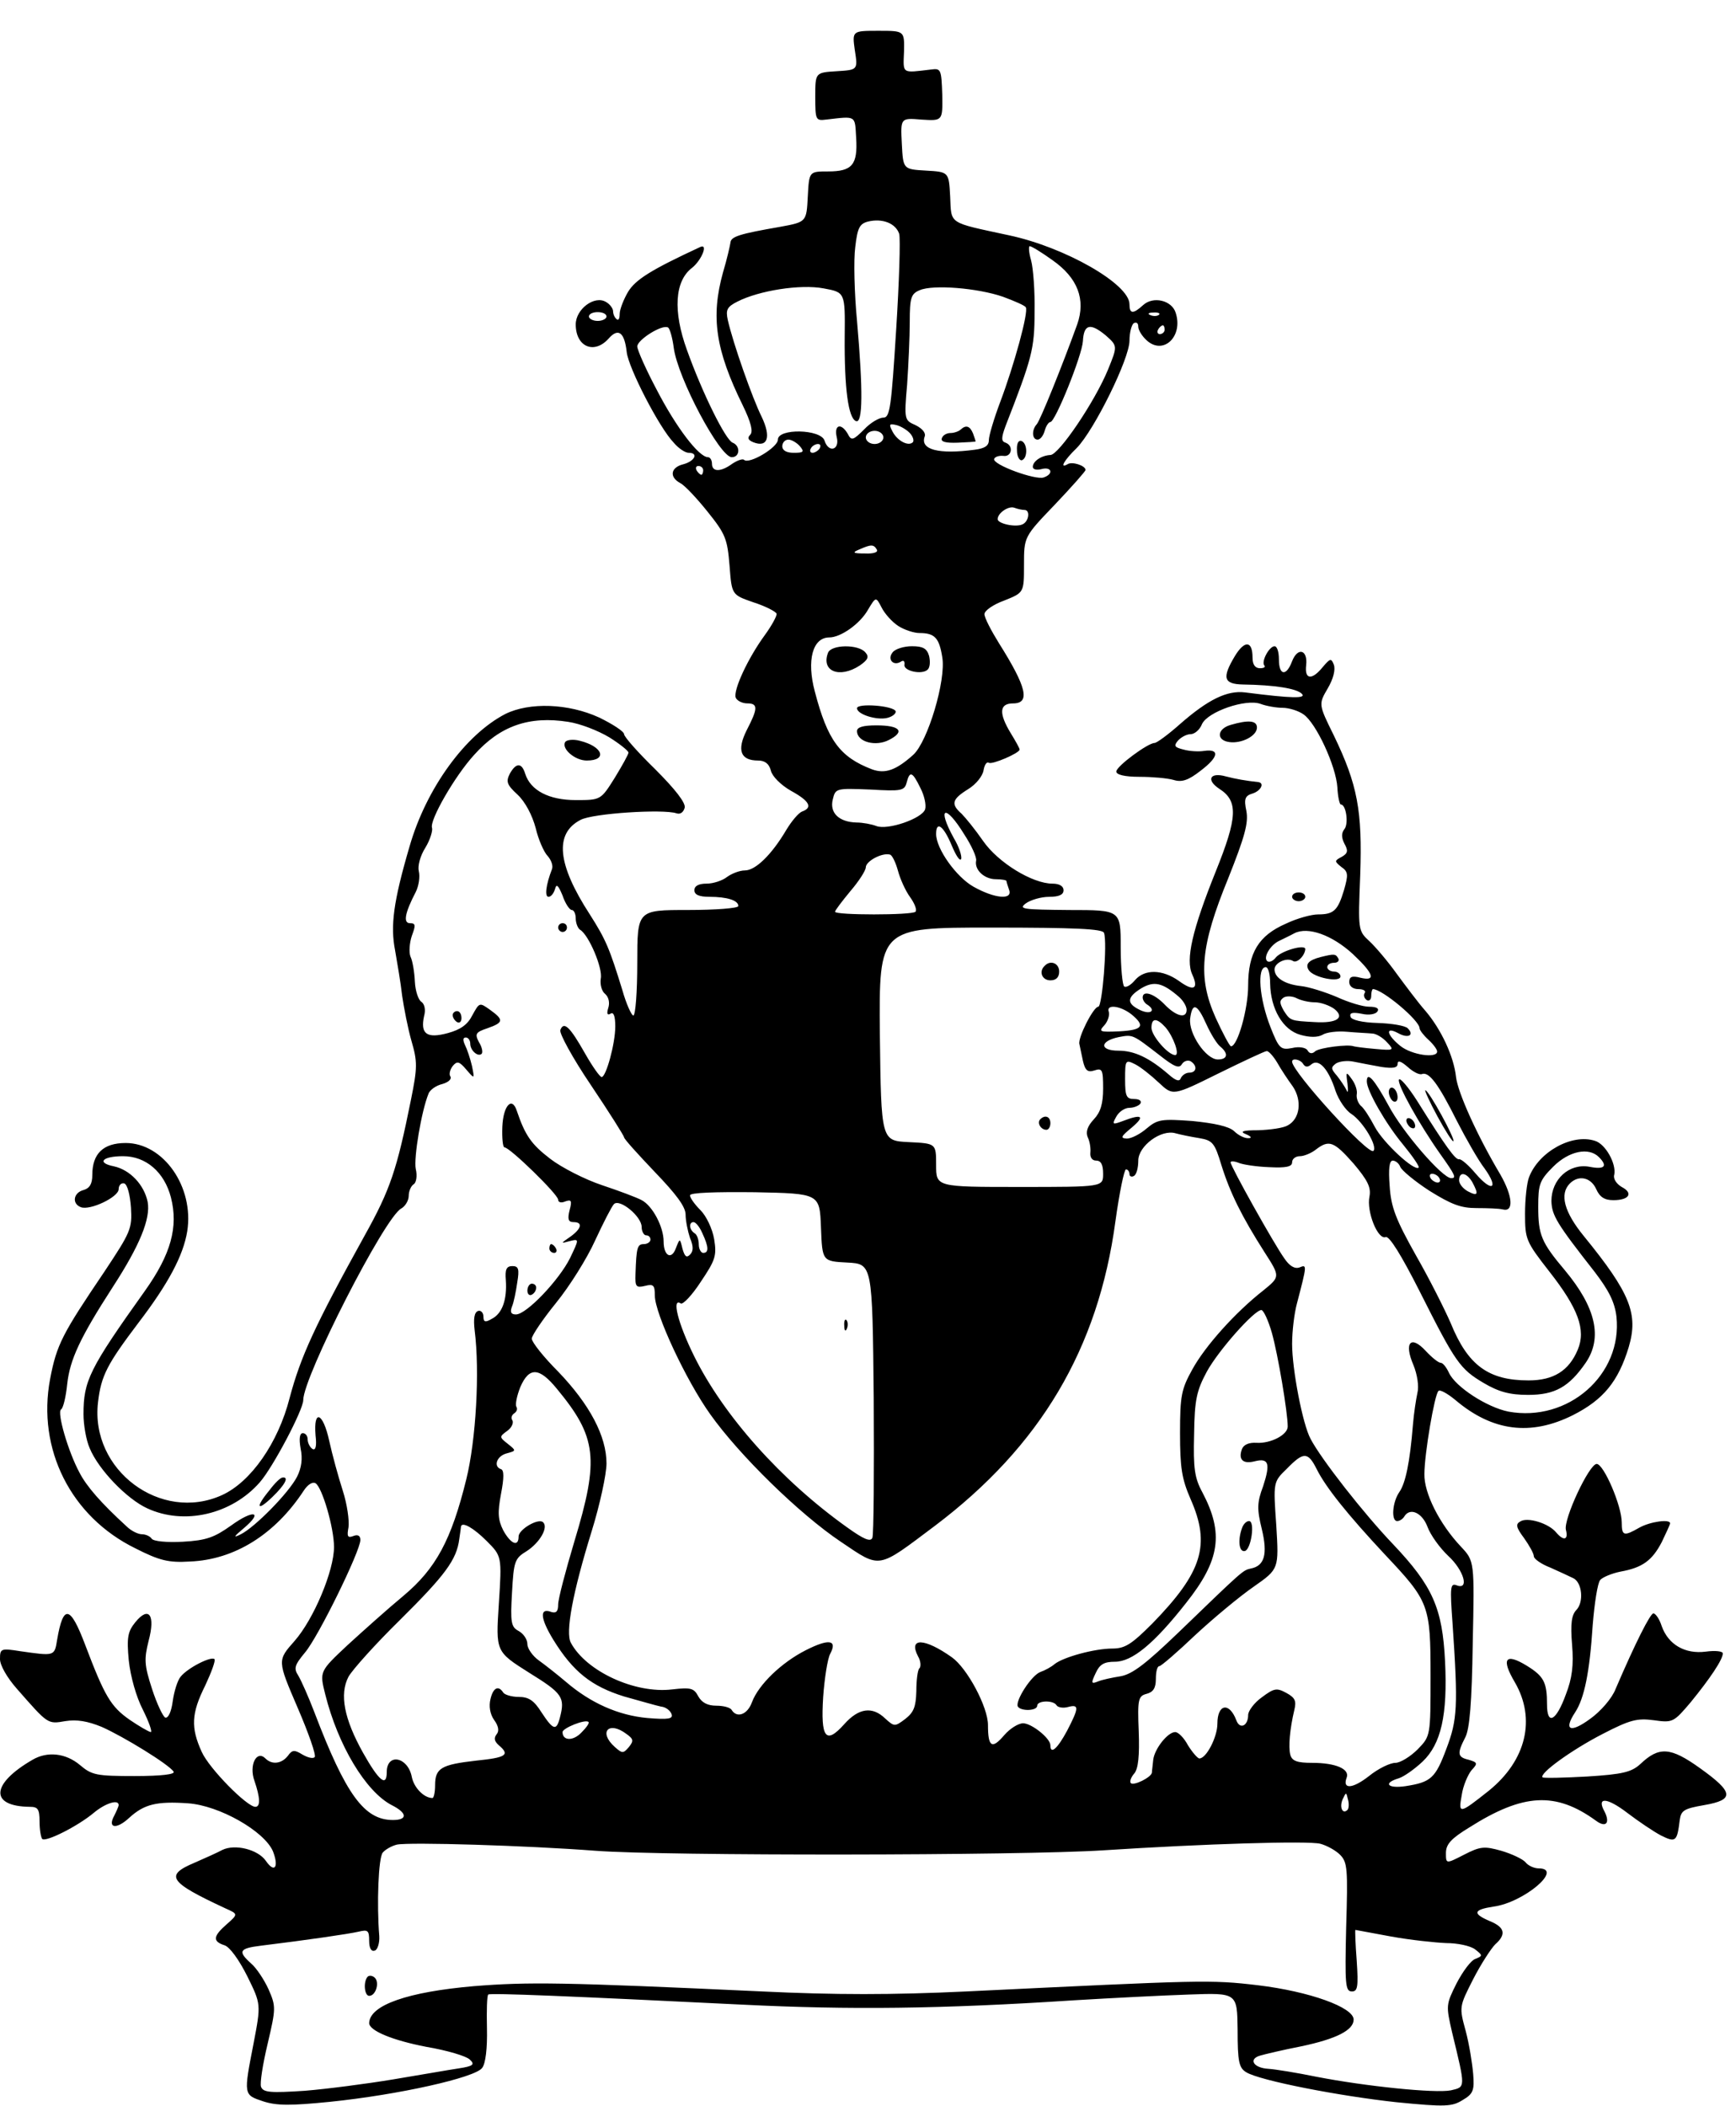 <?xml version="1.0" standalone="no"?>
<!DOCTYPE svg PUBLIC "-//W3C//DTD SVG 20010904//EN"
 "http://www.w3.org/TR/2001/REC-SVG-20010904/DTD/svg10.dtd">
<svg version="1.0" xmlns="http://www.w3.org/2000/svg"
 width="395pt" height="479pt" viewBox="0 0 395 479"
 preserveAspectRatio="xMidYMid meet">
<g transform="translate(0,479) scale(0.1,-0.1)"
fill="#000000" stroke="none">
<path d="M1945 4676 c7 -45 7 -45 -41 -48 -49 -3 -49 -3 -49 -58 0 -53 1 -55
25 -52 69 8 65 10 68 -41 4 -62 -9 -77 -64 -77 -43 0 -43 0 -46 -57 -3 -58 -3
-58 -63 -69 -92 -16 -112 -22 -113 -36 -1 -7 -8 -38 -17 -68 -28 -101 -17
-176 45 -302 19 -39 24 -60 17 -67 -7 -7 -5 -12 7 -17 33 -13 41 12 19 58 -21
42 -65 167 -77 220 -5 23 -2 30 22 42 49 25 143 40 196 30 49 -9 49 -9 48
-109 -1 -117 8 -187 26 -193 15 -5 16 68 2 228 -6 63 -8 139 -4 168 5 44 10
53 29 58 33 8 63 -4 71 -28 3 -11 0 -110 -7 -219 -11 -175 -14 -199 -29 -199
-10 0 -30 -12 -44 -27 -25 -25 -29 -26 -37 -10 -15 26 -32 21 -25 -8 7 -29
-19 -36 -28 -7 -9 26 -106 28 -106 2 0 -18 -66 -57 -77 -46 -3 3 -15 -1 -27
-9 -26 -19 -46 -19 -46 0 0 8 -4 15 -9 15 -21 0 -73 69 -116 152 -25 47 -45
92 -45 100 0 15 57 51 70 43 4 -2 10 -23 13 -46 9 -69 105 -249 132 -249 19 0
20 26 2 33 -16 6 -69 113 -104 211 -32 88 -28 157 12 187 22 18 37 56 18 47
-112 -52 -147 -74 -164 -102 -10 -17 -19 -40 -19 -50 0 -11 -3 -16 -7 -12 -5
4 -8 12 -8 18 0 6 -7 16 -16 21 -26 16 -69 -16 -69 -51 0 -51 42 -69 75 -32
22 25 36 14 41 -31 4 -36 74 -172 107 -206 11 -13 26 -23 34 -23 23 0 14 -19
-12 -26 -29 -7 -33 -29 -7 -43 10 -5 38 -35 62 -65 41 -51 45 -62 50 -123 5
-66 5 -66 54 -83 28 -9 51 -21 53 -26 1 -5 -11 -27 -27 -49 -38 -52 -72 -125
-66 -142 3 -7 15 -13 26 -13 25 0 25 -11 -1 -61 -23 -46 -14 -69 26 -69 15 0
25 -7 29 -23 3 -13 23 -33 46 -46 42 -23 50 -38 25 -47 -8 -3 -24 -22 -36 -42
-33 -56 -70 -92 -94 -92 -12 0 -30 -7 -41 -15 -10 -8 -31 -15 -46 -15 -18 0
-28 -5 -28 -15 0 -10 10 -15 34 -15 40 0 66 -8 66 -21 0 -5 -52 -9 -115 -9
-115 0 -115 0 -115 -120 0 -66 -4 -120 -9 -120 -4 0 -16 26 -25 58 -29 94 -37
114 -74 172 -74 114 -81 184 -21 215 28 15 188 25 218 15 9 -3 16 2 19 13 2
11 -21 41 -67 87 -39 38 -71 74 -71 80 0 6 -26 23 -57 38 -70 32 -158 35 -213
8 -91 -47 -180 -169 -218 -301 -37 -126 -44 -181 -33 -237 5 -29 13 -75 16
-103 4 -27 13 -74 21 -102 14 -48 14 -61 -1 -135 -32 -159 -47 -204 -105 -308
-114 -206 -146 -276 -171 -370 -26 -102 -88 -191 -154 -221 -139 -63 -300 57
-282 211 7 61 21 87 92 181 68 89 102 153 111 208 16 101 -54 201 -140 201
-51 0 -76 -24 -76 -73 0 -20 -6 -30 -20 -34 -23 -6 -27 -31 -6 -39 21 -8 86
23 86 41 0 9 6 15 13 13 7 -3 13 -26 15 -55 3 -48 -1 -56 -60 -145 -96 -142
-109 -166 -124 -245 -30 -159 47 -313 194 -385 55 -28 76 -33 124 -30 102 4
194 62 259 161 9 14 20 21 27 17 15 -9 42 -101 42 -145 0 -54 -46 -164 -90
-214 -39 -44 -39 -44 7 -151 25 -58 43 -109 39 -113 -4 -4 -16 -1 -28 6 -18
11 -23 11 -33 -3 -14 -18 -36 -21 -51 -6 -20 20 -38 -15 -25 -51 13 -38 14
-59 2 -59 -19 0 -105 87 -122 125 -25 55 -24 87 8 151 14 30 24 57 21 60 -8 7
-61 -20 -77 -40 -7 -8 -15 -34 -18 -56 -3 -23 -10 -39 -17 -37 -5 2 -19 31
-30 65 -18 55 -18 68 -8 109 16 59 1 81 -30 43 -17 -21 -20 -34 -15 -87 4 -37
17 -83 32 -112 14 -28 22 -51 18 -51 -5 1 -26 13 -48 28 -43 30 -57 54 -101
170 -34 90 -50 94 -64 12 -6 -38 -6 -37 -84 -26 -44 7 -46 6 -46 -18 0 -14 16
-42 38 -67 72 -82 70 -81 111 -74 26 4 50 0 82 -13 50 -22 154 -86 164 -102 4
-6 -27 -10 -89 -10 -86 0 -97 2 -124 25 -32 27 -74 32 -108 12 -95 -55 -98
-106 -6 -107 18 0 22 -5 22 -33 0 -19 3 -36 6 -40 8 -8 81 29 117 59 26 22 57
32 57 18 0 -3 -5 -14 -10 -24 -16 -29 5 -32 34 -5 34 31 62 38 134 33 71 -5
173 -63 193 -109 14 -36 4 -51 -16 -22 -18 26 -70 39 -99 25 -11 -6 -40 -19
-63 -29 -69 -29 -59 -44 70 -104 29 -13 29 -13 3 -36 -31 -27 -33 -39 -5 -48
12 -4 33 -33 52 -71 31 -63 31 -63 14 -152 -23 -118 -23 -117 22 -132 31 -10
62 -10 152 -1 156 16 330 55 346 77 8 10 12 45 11 90 -1 41 0 75 3 77 4 4 192
-4 579 -23 242 -12 450 -10 755 10 83 5 200 11 260 13 110 4 110 4 111 -80 0
-73 3 -87 20 -97 32 -19 212 -54 342 -68 111 -11 126 -10 150 5 24 14 27 22
24 59 -2 24 -9 68 -17 98 -15 55 -15 55 17 118 18 35 41 70 50 79 26 23 22 39
-12 53 -40 17 -38 26 8 33 69 9 161 87 103 87 -10 0 -24 6 -30 14 -6 7 -31 19
-55 26 -39 11 -48 10 -85 -9 -41 -21 -41 -21 -41 4 0 20 12 33 53 58 123 78
197 82 289 15 22 -16 32 -5 19 21 -19 34 5 33 52 -3 25 -19 59 -42 76 -51 34
-17 37 -14 43 35 3 22 10 26 56 34 69 12 67 29 -10 84 -67 48 -93 50 -136 9
-20 -18 -40 -23 -120 -28 -53 -3 -99 -4 -102 -2 -9 8 65 62 137 99 62 32 78
36 116 31 43 -6 45 -5 84 41 44 54 73 97 73 111 0 5 -17 7 -39 4 -47 -6 -85
16 -100 58 -5 16 -14 29 -19 29 -7 0 -41 -67 -86 -172 -8 -21 -34 -51 -58 -68
-45 -33 -61 -26 -34 15 21 32 33 91 40 199 4 49 11 95 17 102 5 6 26 15 46 19
50 9 72 25 94 67 10 21 19 40 19 43 0 10 -45 4 -70 -10 -35 -20 -40 -19 -40
12 0 38 -41 133 -57 133 -17 0 -76 -126 -70 -150 6 -23 -5 -26 -22 -6 -17 21
-66 36 -82 25 -11 -6 -9 -14 9 -38 12 -17 22 -35 22 -41 0 -6 17 -18 38 -26
20 -9 44 -20 52 -24 20 -10 24 -54 7 -72 -11 -11 -14 -31 -10 -79 4 -47 0 -77
-14 -113 -22 -61 -43 -72 -43 -23 0 50 -7 64 -46 88 -49 30 -59 16 -27 -38 48
-83 26 -177 -59 -246 -68 -54 -70 -54 -62 -10 3 21 14 46 22 56 15 16 14 18
-6 24 -26 6 -27 14 -8 51 10 19 15 79 17 214 4 187 4 187 -27 220 -49 52 -84
122 -83 165 0 45 23 181 32 189 3 4 21 -6 39 -21 84 -71 171 -82 267 -34 69
35 103 76 127 155 22 75 4 122 -102 252 -45 55 -56 96 -32 120 20 20 48 14 60
-13 8 -18 19 -25 39 -25 36 0 46 16 19 30 -12 7 -20 19 -17 28 5 25 -20 70
-44 77 -52 17 -128 -25 -150 -83 -5 -13 -9 -50 -9 -83 0 -58 2 -63 55 -131 66
-84 84 -133 65 -178 -20 -48 -55 -70 -112 -70 -91 0 -138 34 -177 130 -13 30
-48 100 -79 154 -46 82 -57 110 -60 158 -3 39 -1 58 7 58 6 0 14 -6 17 -14 3
-8 33 -33 67 -55 50 -31 71 -39 107 -39 25 0 51 -1 59 -3 26 -7 23 30 -5 79
-53 89 -97 187 -101 222 -5 47 -34 109 -70 151 -16 18 -45 57 -65 84 -20 28
-48 61 -62 74 -26 24 -26 25 -21 151 5 146 -6 205 -60 317 -35 71 -35 71 -14
107 13 22 18 43 14 54 -6 15 -8 15 -25 -5 -25 -31 -42 -29 -38 4 4 35 -19 42
-32 9 -13 -35 -30 -33 -30 4 0 17 -4 30 -10 30 -12 0 -31 -35 -23 -44 3 -3 -1
-6 -10 -6 -11 0 -17 8 -17 24 0 39 -18 40 -40 4 -30 -50 -26 -64 18 -65 72 -1
122 -9 134 -21 11 -11 -20 -11 -129 3 -41 5 -84 -16 -148 -72 -27 -24 -53 -43
-58 -43 -15 0 -87 -53 -87 -65 0 -7 18 -12 53 -12 28 0 63 -3 77 -7 19 -6 34
-1 62 21 41 31 44 50 8 45 -12 -2 -33 -1 -47 3 -20 5 -23 8 -13 20 7 8 20 15
29 15 9 0 21 10 26 23 13 28 99 58 133 46 13 -5 36 -9 50 -9 15 0 37 -7 48
-15 29 -20 74 -118 77 -166 1 -21 5 -39 8 -39 12 0 18 -44 8 -56 -7 -9 -7 -19
0 -33 9 -16 8 -22 -6 -30 -17 -9 -17 -10 -1 -23 16 -11 16 -18 6 -53 -14 -46
-23 -55 -59 -55 -15 0 -48 -9 -73 -21 -62 -27 -86 -66 -86 -141 0 -53 -24
-138 -39 -138 -3 0 -19 30 -35 65 -41 92 -35 162 29 318 37 93 46 125 41 152
-6 28 -3 35 14 40 19 6 28 24 13 26 -28 3 -51 7 -74 13 -36 10 -45 -8 -15 -28
44 -28 42 -65 -8 -189 -53 -132 -69 -200 -53 -234 15 -33 3 -39 -31 -14 -37
26 -77 27 -99 2 -9 -11 -20 -18 -25 -15 -4 3 -8 43 -8 90 0 84 0 84 -117 84
-106 1 -116 2 -99 15 11 8 35 15 53 15 23 0 33 5 33 15 0 9 -9 15 -25 15 -46
0 -124 48 -158 97 -18 26 -40 53 -49 62 -25 22 -22 33 15 56 18 11 33 30 35
43 2 12 7 20 12 17 7 -5 70 22 70 30 0 3 -9 19 -20 37 -28 46 -26 68 5 68 40
0 31 37 -32 137 -18 29 -33 58 -33 66 0 8 20 22 45 31 45 18 45 18 45 81 0 64
0 64 70 137 38 40 70 76 70 79 0 10 -31 20 -41 13 -19 -11 -8 9 21 37 40 41
120 203 120 244 0 19 5 37 10 40 6 3 10 0 10 -8 0 -8 9 -22 19 -31 38 -35 84
9 66 63 -9 28 -51 38 -74 17 -23 -21 -31 -20 -31 2 0 46 -147 130 -275 157
-139 30 -130 24 -133 88 -3 56 -3 56 -55 59 -52 3 -52 3 -55 61 -3 59 -3 59
45 55 48 -3 48 -3 47 57 -2 57 -3 60 -25 57 -68 -8 -64 -11 -62 41 1 47 1 47
-58 47 -60 0 -60 0 -54 -44z m450 -478 c57 -40 76 -89 56 -146 -34 -94 -84
-218 -92 -227 -12 -13 -11 -35 2 -35 6 0 13 9 16 20 3 11 9 20 13 20 11 0 72
151 74 184 2 39 17 42 52 13 27 -24 27 -24 5 -78 -30 -73 -112 -194 -131 -194
-20 -1 -40 -14 -40 -27 0 -6 9 -8 20 -5 23 6 28 -11 5 -19 -18 -7 -117 29
-113 42 2 5 11 8 21 7 19 -3 24 23 5 30 -10 3 -10 11 0 38 60 154 66 175 66
259 1 47 -3 100 -8 118 -5 17 -6 32 -3 32 4 0 27 -14 52 -32z m-113 -83 c27
-10 50 -20 52 -24 7 -10 -27 -133 -58 -215 -14 -37 -26 -77 -26 -87 0 -13 -9
-19 -32 -22 -82 -11 -125 0 -114 30 3 8 -5 18 -21 26 -25 11 -26 12 -19 92 3
44 6 108 6 143 0 55 3 64 23 72 30 13 131 5 189 -15z m-902 -45 c0 -5 -9 -10
-20 -10 -11 0 -20 5 -20 10 0 6 9 10 20 10 11 0 20 -4 20 -10z m1257 4 c-3 -3
-12 -4 -19 -1 -8 3 -5 6 6 6 11 1 17 -2 13 -5z m13 -34 c0 -5 -5 -10 -11 -10
-5 0 -7 5 -4 10 3 6 8 10 11 10 2 0 4 -4 4 -10z m-579 -236 c7 -8 9 -17 6 -20
-10 -10 -35 3 -46 24 -9 17 -8 19 9 15 11 -3 25 -12 31 -19z m-61 -9 c0 -8 -9
-15 -20 -15 -11 0 -20 7 -20 15 0 8 9 15 20 15 11 0 20 -7 20 -15z m-190 -20
c11 -13 8 -15 -14 -15 -16 0 -26 5 -26 15 0 8 6 15 14 15 7 0 19 -7 26 -15z
m45 -5 c-3 -5 -11 -10 -16 -10 -6 0 -7 5 -4 10 3 6 11 10 16 10 6 0 7 -4 4
-10z m-265 -50 c0 -5 -2 -10 -4 -10 -3 0 -8 5 -11 10 -3 6 -1 10 4 10 6 0 11
-4 11 -10z m731 -90 c14 0 10 -27 -5 -33 -16 -7 -56 2 -56 12 0 14 25 31 38
26 8 -3 18 -5 23 -5z m-336 -90 c4 -6 -7 -10 -27 -9 -27 0 -30 2 -13 9 27 12
33 12 40 0z m49 -174 c14 -9 36 -16 48 -16 35 0 45 -11 52 -55 9 -52 -33 -192
-66 -222 -39 -35 -64 -44 -94 -33 -73 28 -101 66 -130 177 -19 71 -5 123 33
123 26 0 70 31 88 63 18 30 18 30 31 5 7 -14 24 -33 38 -42z m-658 -253 c24
-15 44 -31 44 -35 0 -4 -14 -29 -31 -57 -32 -51 -32 -51 -89 -51 -61 0 -103
22 -115 60 -8 26 -21 25 -35 0 -9 -18 -7 -25 18 -48 17 -16 33 -46 41 -76 6
-26 19 -55 27 -63 8 -9 13 -22 10 -30 -14 -36 -17 -63 -8 -63 6 0 12 8 15 18
3 12 7 9 17 -15 6 -18 16 -33 21 -33 5 0 9 -9 9 -19 0 -11 5 -23 10 -26 20
-12 52 -88 47 -111 -2 -13 2 -29 10 -35 8 -7 11 -20 7 -32 -4 -13 -2 -17 5
-13 7 5 11 -5 11 -29 0 -39 -21 -115 -31 -115 -4 0 -21 24 -38 54 -34 60 -48
74 -56 53 -3 -7 28 -64 70 -126 41 -61 75 -115 75 -118 0 -4 32 -39 70 -79 49
-51 70 -79 70 -97 0 -14 5 -38 10 -53 8 -19 8 -30 0 -38 -8 -8 -12 -4 -17 13
-6 25 -6 25 -15 2 -10 -28 -28 -18 -28 15 0 33 -25 81 -50 94 -11 6 -51 21
-90 34 -39 13 -92 40 -118 60 -43 33 -57 53 -76 109 -11 34 -31 12 -33 -36 -1
-26 1 -47 5 -47 12 0 122 -107 122 -119 0 -6 7 -8 16 -4 14 5 16 2 10 -20 -5
-20 -3 -27 9 -27 22 0 18 -15 -7 -33 -23 -16 -23 -16 -1 -10 21 5 21 5 0 -39
-25 -50 -99 -128 -123 -128 -11 0 -14 5 -9 18 4 9 9 34 12 55 5 30 3 37 -11
37 -14 0 -17 -8 -15 -32 3 -44 -8 -76 -32 -88 -15 -9 -19 -7 -19 5 0 9 -6 15
-12 13 -9 -3 -11 -18 -8 -44 12 -94 3 -250 -19 -339 -34 -138 -69 -203 -143
-265 -35 -29 -92 -80 -127 -112 -64 -60 -64 -60 -51 -112 29 -116 92 -221 151
-252 36 -18 37 -34 3 -34 -65 0 -107 57 -179 246 -13 34 -29 70 -36 82 -11 17
-9 24 15 53 30 35 126 231 126 256 0 10 -6 13 -16 9 -13 -5 -15 -1 -11 20 2
15 -3 52 -13 83 -10 31 -24 82 -31 114 -14 64 -36 73 -31 12 3 -25 0 -35 -7
-31 -6 4 -11 14 -11 22 0 8 -5 14 -11 14 -7 0 -9 -12 -5 -35 5 -23 2 -44 -8
-64 -19 -37 -96 -115 -128 -131 -18 -9 -17 -6 7 14 45 38 22 43 -29 6 -38 -27
-56 -34 -110 -37 -37 -2 -67 1 -71 7 -3 5 -13 10 -22 10 -9 0 -25 8 -35 18
-58 53 -91 91 -107 122 -26 48 -52 138 -42 144 5 3 11 29 14 58 6 55 29 105
104 221 61 94 86 155 79 193 -8 39 -40 73 -77 81 -40 8 -26 23 21 23 52 0 94
-36 109 -94 17 -67 0 -129 -59 -212 -127 -178 -140 -205 -140 -281 0 -24 6
-59 14 -77 20 -49 85 -116 131 -137 84 -39 192 -14 256 59 30 34 99 165 99
187 0 53 185 416 223 436 9 5 17 18 17 29 0 10 5 22 11 26 6 3 9 19 5 35 -5
25 13 132 29 171 3 9 18 19 31 22 14 4 22 11 19 17 -4 5 -1 16 5 24 10 12 15
11 31 -8 19 -22 19 -22 13 8 -4 17 -11 38 -16 48 -5 11 -5 17 2 17 5 0 10 -6
10 -14 0 -16 18 -31 26 -23 3 3 1 15 -6 26 -10 19 -8 23 19 32 37 13 38 19 6
42 -24 17 -24 17 -40 -12 -11 -22 -27 -33 -56 -41 -48 -13 -63 -2 -54 39 4 14
1 27 -6 32 -7 4 -14 25 -15 46 -1 21 -5 47 -10 57 -4 10 -2 32 3 47 9 24 9 29
-4 29 -16 0 -12 23 13 71 7 14 10 35 7 47 -3 12 3 35 15 54 11 18 17 39 15 45
-6 17 52 118 96 166 59 66 125 89 214 75 27 -4 68 -20 93 -35z m708 -115 c9
-17 14 -39 11 -49 -7 -21 -85 -48 -111 -38 -10 4 -31 8 -45 8 -40 1 -62 22
-54 53 6 25 8 25 85 22 71 -4 78 -3 83 16 7 27 13 25 31 -12z m100 -106 c17
-26 29 -53 27 -60 -4 -21 19 -42 45 -42 13 0 24 -2 24 -4 0 -2 3 -11 6 -20 9
-24 -33 -20 -81 7 -39 22 -85 86 -85 120 0 31 17 18 35 -25 10 -24 19 -38 22
-32 2 7 -5 28 -17 48 -39 71 -19 78 24 8z m-151 -82 c5 -19 17 -46 28 -61 10
-14 16 -29 12 -33 -8 -8 -183 -8 -183 0 0 3 16 24 35 47 19 22 35 47 35 54 0
14 37 34 55 29 5 -1 13 -18 18 -36z m469 -142 c8 -22 -4 -168 -13 -168 -11 0
-47 -71 -43 -85 1 -5 5 -23 8 -38 5 -22 11 -27 26 -22 18 6 20 2 20 -41 0 -35
-6 -54 -21 -70 -15 -16 -19 -29 -14 -41 5 -10 7 -26 6 -35 -1 -11 4 -18 13
-18 11 0 16 -9 16 -30 0 -30 0 -30 -190 -30 -190 0 -190 0 -190 50 0 49 0 49
-62 52 -63 3 -63 3 -66 246 -2 242 -2 242 252 242 194 0 255 -3 258 -12z m566
-48 c48 -45 54 -63 17 -54 -19 5 -25 2 -25 -10 0 -9 8 -16 21 -16 11 0 18 -4
14 -9 -3 -5 -1 -12 5 -16 5 -3 10 1 10 9 0 9 2 16 4 16 21 0 106 -71 106 -89
0 -4 9 -16 20 -26 11 -10 20 -22 20 -27 0 -16 -58 -8 -84 13 -31 25 -35 45 -5
29 23 -13 38 -5 22 11 -6 6 -37 11 -68 12 -36 1 -60 7 -62 14 -3 9 4 11 25 7
17 -4 32 -1 36 5 5 7 -2 11 -19 11 -14 0 -47 10 -73 22 -26 11 -63 23 -82 25
-37 4 -60 19 -60 38 0 15 28 28 42 19 9 -6 27 12 28 27 0 12 -55 -4 -67 -19
-7 -9 -16 -12 -20 -8 -9 9 8 37 28 46 8 4 23 11 34 17 31 16 86 -4 133 -47z
m-188 -67 c1 -58 29 -106 69 -117 21 -6 39 -6 50 0 9 6 34 9 56 7 22 -2 47 -3
57 -4 9 0 24 -9 34 -20 17 -18 16 -19 -27 -15 -24 2 -46 5 -49 6 -13 5 -76 -3
-87 -11 -7 -7 -14 -6 -18 2 -4 6 -19 9 -35 5 -26 -5 -30 -1 -49 47 -26 66 -31
137 -11 137 6 0 10 -17 10 -37z m-207 -31 c9 -8 17 -21 17 -29 0 -21 -24 -15
-50 12 -24 25 -50 33 -50 16 0 -6 5 -13 10 -16 21 -13 9 -24 -15 -13 -32 15
-32 29 2 50 29 17 48 13 86 -20z m309 -12 c13 0 33 -7 44 -15 25 -20 6 -33
-44 -30 -56 3 -56 3 -71 26 -10 18 -10 23 0 30 7 4 21 3 30 -2 10 -5 28 -9 41
-9z m-418 -27 c33 -27 26 -36 -27 -39 -45 -2 -48 -1 -34 14 8 9 12 23 10 30
-7 18 25 15 51 -5z m171 -23 c10 -22 24 -45 32 -51 19 -16 16 -29 -6 -29 -27
0 -67 59 -63 93 5 38 16 34 37 -13z m-93 -7 c18 -21 33 -63 22 -63 -16 0 -54
44 -54 62 0 23 12 23 32 1z m-14 -63 c34 -27 45 -31 51 -21 5 8 14 10 20 7 16
-10 14 -26 -3 -26 -8 0 -16 -6 -19 -12 -3 -9 -11 -7 -28 8 -44 38 -78 54 -114
54 -44 0 -43 22 1 31 32 6 31 6 92 -41z m268 -17 c9 -16 25 -40 36 -55 21 -32
16 -73 -12 -88 -10 -6 -40 -10 -67 -11 -36 0 -43 -3 -28 -9 12 -5 14 -9 6 -9
-8 -1 -23 6 -33 16 -12 11 -45 18 -95 23 -70 5 -79 4 -104 -17 -15 -13 -35
-23 -45 -23 -16 1 -13 5 11 25 31 26 24 32 -20 15 -24 -9 -25 -8 -15 10 6 11
19 20 30 20 10 0 22 5 25 10 3 6 -3 10 -14 10 -18 0 -21 6 -21 45 0 44 1 45
23 34 12 -6 36 -25 54 -42 32 -30 32 -30 135 21 57 28 106 51 110 51 4 1 15
-11 24 -26z m59 -3 c5 -8 11 -8 19 -1 17 14 39 -11 55 -61 7 -20 23 -44 36
-52 27 -18 60 -74 50 -84 -11 -11 -185 180 -185 203 0 9 19 5 25 -5z m178 -7
c27 -4 37 -2 37 7 0 9 8 6 23 -7 12 -11 27 -19 33 -16 16 5 37 -23 79 -107 21
-41 49 -90 63 -108 33 -46 17 -55 -20 -12 -16 19 -33 34 -38 33 -8 -2 -30 28
-95 132 -21 33 -40 55 -42 49 -4 -11 46 -101 94 -169 35 -49 37 -55 25 -55
-20 0 -111 105 -143 166 -32 59 -49 78 -49 54 0 -21 43 -96 82 -143 22 -27 38
-50 36 -53 -10 -9 -81 57 -100 93 -11 21 -25 43 -32 48 -6 6 -10 17 -9 25 2 9
-3 24 -11 35 -13 18 -14 18 -10 -10 2 -17 1 -23 -2 -15 -4 8 -14 23 -22 33
-14 16 -14 19 -2 28 8 5 26 7 40 4 14 -3 42 -8 63 -12z m-414 -162 c30 -5 35
-11 50 -61 20 -64 47 -118 98 -198 36 -56 36 -56 -2 -87 -64 -50 -133 -127
-162 -180 -25 -45 -28 -60 -28 -145 0 -79 4 -104 24 -150 46 -104 27 -166 -87
-283 -47 -47 -62 -57 -91 -57 -40 0 -110 -19 -131 -35 -8 -7 -23 -15 -32 -18
-21 -7 -59 -67 -52 -79 7 -11 44 -10 44 2 0 12 37 13 44 1 3 -5 15 -7 26 -4
26 7 25 -2 -2 -54 -22 -41 -38 -55 -38 -33 0 16 -43 50 -62 50 -11 0 -30 -12
-43 -27 -28 -33 -37 -27 -37 23 0 41 -47 129 -82 154 -62 44 -100 46 -77 2 6
-10 7 -23 3 -27 -4 -3 -7 -27 -7 -52 -1 -36 -6 -48 -25 -63 -24 -18 -25 -18
-46 1 -29 28 -60 24 -93 -13 -42 -47 -54 -32 -48 62 3 42 10 87 16 98 17 32
-3 35 -56 8 -55 -28 -107 -78 -122 -118 -10 -28 -34 -37 -46 -18 -3 6 -19 10
-35 10 -20 0 -33 7 -41 21 -10 19 -17 21 -60 16 -84 -10 -195 41 -230 106 -13
23 4 114 47 253 19 61 34 131 34 155 0 62 -38 134 -110 209 -33 33 -60 67 -60
75 0 7 25 44 55 81 31 38 71 102 89 142 19 41 38 78 43 83 13 13 63 -28 63
-52 0 -10 5 -19 10 -19 6 0 10 -4 10 -10 0 -5 -7 -10 -15 -10 -15 0 -17 -8
-19 -68 -1 -29 1 -32 22 -27 19 5 22 1 22 -22 0 -41 71 -193 126 -270 66 -93
203 -227 297 -290 92 -62 82 -63 214 36 240 181 372 403 411 693 9 65 20 118
24 118 4 0 8 -5 8 -11 0 -5 5 -7 10 -4 6 3 10 19 10 35 0 33 52 72 85 62 11
-3 35 -8 54 -11z m351 -58 c32 -38 40 -54 36 -75 -7 -34 19 -99 37 -92 8 3 35
-40 77 -123 82 -163 92 -177 146 -209 34 -20 59 -27 101 -27 61 0 93 18 131
73 39 57 23 126 -47 210 -54 64 -61 81 -61 145 0 51 3 60 34 91 36 36 81 45
104 22 21 -21 13 -29 -22 -22 -46 8 -86 -29 -86 -78 1 -33 12 -51 99 -162 32
-42 45 -68 49 -101 14 -132 -110 -241 -246 -216 -49 10 -120 56 -135 88 -6 13
-14 23 -19 23 -5 0 -20 12 -34 27 -34 37 -50 19 -28 -32 9 -22 13 -49 9 -64
-3 -14 -8 -46 -10 -71 -7 -87 -17 -134 -31 -154 -16 -23 -19 -66 -5 -66 6 0
13 5 16 10 13 22 41 9 53 -23 7 -19 28 -48 47 -66 36 -33 49 -79 19 -67 -14 5
-15 -4 -9 -86 13 -191 11 -220 -14 -286 -25 -67 -35 -76 -93 -85 -41 -6 -52 7
-15 18 12 4 36 21 54 38 42 40 57 106 51 228 -6 121 -28 171 -118 266 -67 70
-164 194 -188 240 -18 33 -42 158 -42 216 0 29 5 70 11 92 23 88 23 89 6 82
-11 -4 -23 3 -35 21 -23 32 -122 209 -122 218 0 3 8 3 18 -1 9 -4 41 -9 70
-10 38 -2 52 1 52 11 0 8 8 14 18 14 9 0 26 7 36 15 30 23 41 19 86 -32z m195
-33 c3 -5 2 -10 -4 -10 -5 0 -13 5 -16 10 -3 6 -2 10 4 10 5 0 13 -4 16 -10z
m75 -9 c15 -28 13 -33 -10 -21 -11 6 -20 17 -20 25 0 21 17 18 30 -4z m-1482
-103 c3 -77 3 -77 60 -80 57 -3 57 -3 60 -308 1 -168 0 -311 -3 -318 -4 -10
-19 -4 -58 24 -150 107 -281 254 -348 390 -37 75 -51 133 -30 119 5 -3 26 19
46 50 33 49 36 59 30 96 -4 24 -18 53 -31 66 -13 13 -24 28 -24 34 0 6 56 8
148 7 147 -3 147 -3 150 -80z m-270 -13 c15 -32 15 -45 2 -45 -5 0 -10 9 -10
19 0 11 -4 23 -10 26 -12 8 -13 25 -2 25 5 0 14 -11 20 -25z m1296 -227 c14
-50 36 -181 36 -213 0 -19 -39 -39 -71 -37 -17 1 -29 -4 -33 -14 -9 -24 2 -35
29 -28 32 8 36 -5 19 -57 -14 -37 -14 -52 -3 -97 14 -58 6 -84 -25 -90 -18 -4
-17 -3 -162 -143 -77 -74 -107 -97 -134 -102 -19 -3 -43 -8 -52 -12 -15 -6
-16 -4 -5 19 9 20 19 26 44 26 39 0 89 41 162 134 77 97 86 158 37 251 -18 33
-21 55 -19 132 1 80 6 100 29 143 27 49 108 140 124 140 5 0 16 -24 24 -52z
m-1627 -127 c91 -110 97 -159 40 -347 -20 -67 -37 -131 -37 -144 0 -15 -4 -20
-15 -17 -28 11 -26 -14 4 -63 45 -73 87 -106 161 -129 36 -10 74 -21 84 -23
11 -1 21 -9 24 -17 4 -11 -7 -13 -55 -9 -66 6 -129 34 -185 82 -20 17 -48 39
-62 49 -14 10 -26 27 -26 37 0 11 -9 24 -20 30 -17 9 -19 19 -15 87 4 72 6 78
34 95 29 19 49 53 37 65 -10 11 -56 -16 -56 -32 0 -25 -18 -17 -35 14 -12 24
-13 40 -5 83 7 36 7 54 0 56 -18 6 -10 30 13 36 22 6 22 6 2 22 -19 15 -19 16
-1 29 10 7 15 18 12 24 -4 5 -2 12 4 16 6 4 8 10 5 15 -3 5 1 25 9 45 20 46
43 45 83 -4z m1729 -183 c21 -42 71 -104 155 -194 101 -107 104 -115 104 -276
0 -137 0 -137 -29 -167 -17 -17 -40 -31 -51 -31 -12 0 -39 -13 -60 -30 -37
-29 -61 -31 -51 -4 8 20 -25 34 -78 34 -34 0 -46 4 -50 18 -5 18 -1 60 9 102
5 21 2 28 -18 39 -22 12 -28 11 -56 -10 -17 -12 -31 -31 -31 -40 0 -25 -19
-34 -27 -12 -16 42 -43 37 -43 -8 0 -30 -25 -79 -41 -79 -4 0 -16 14 -26 30
-9 17 -22 30 -29 30 -17 0 -47 -38 -50 -63 -1 -12 -3 -25 -3 -29 -1 -11 -42
-31 -48 -24 -3 3 0 13 8 22 9 11 12 40 10 96 -3 73 -1 80 18 85 15 4 21 13 21
34 0 16 3 29 8 29 4 0 41 32 82 71 41 38 101 88 133 110 57 40 57 40 51 139
-7 99 -7 99 24 129 38 39 48 39 68 -1z m-1889 -163 c35 -35 35 -35 28 -144 -7
-108 -7 -108 69 -156 76 -47 82 -56 70 -102 -8 -31 -15 -29 -42 12 -17 27 -29
35 -52 35 -16 0 -32 5 -35 10 -11 17 -23 11 -29 -15 -4 -16 -1 -34 8 -47 11
-15 12 -26 6 -33 -7 -9 -5 -16 5 -25 26 -22 17 -28 -52 -35 -79 -9 -93 -17
-93 -56 0 -16 -3 -29 -6 -29 -19 0 -42 23 -47 48 -9 46 -57 55 -57 11 0 -35
-18 -20 -54 44 -43 77 -54 133 -33 173 9 16 61 74 117 129 103 102 129 137
135 184 2 14 4 27 4 29 3 11 29 -4 58 -33z m216 -436 c-19 -20 -43 -19 -43 1
0 9 52 30 59 23 3 -2 -5 -13 -16 -24z m102 -3 c17 -12 17 -16 6 -30 -13 -15
-15 -15 -32 0 -38 34 -14 60 26 30z m1641 -173 c-11 -11 -19 6 -11 24 8 17 8
17 12 0 3 -10 2 -21 -1 -24z m-1711 -93 c158 -12 970 -11 1155 1 231 15 466
22 494 15 15 -4 35 -15 45 -25 17 -17 18 -32 14 -165 -3 -130 -2 -146 13 -146
13 0 15 10 11 70 -3 38 -4 70 -3 70 0 0 37 -7 81 -15 44 -8 101 -14 126 -15
25 0 54 -6 65 -14 18 -14 18 -15 1 -22 -10 -3 -29 -29 -43 -56 -24 -48 -24
-50 -10 -111 31 -128 31 -124 -3 -132 -35 -7 -193 9 -306 31 -44 9 -93 17
-109 18 -34 2 -46 22 -19 30 10 3 52 13 93 21 81 17 120 37 120 61 0 28 -101
64 -217 78 -110 13 -125 12 -664 -14 -170 -8 -298 -8 -465 0 -454 21 -531 22
-656 12 -150 -13 -237 -43 -238 -84 0 -17 52 -39 130 -54 47 -8 91 -21 99 -29
12 -11 8 -15 -25 -20 -21 -3 -88 -15 -149 -25 -60 -10 -152 -22 -202 -26 -77
-5 -94 -4 -99 9 -3 8 4 52 15 98 19 81 19 85 2 124 -10 22 -28 49 -40 59 -30
27 -27 34 22 40 106 13 202 27 223 32 21 5 24 3 24 -21 0 -17 5 -25 13 -22 6
2 11 17 10 33 -6 72 -2 179 8 190 6 7 20 15 32 18 28 6 296 -2 452 -14z"/>
<path d="M2314 3765 c0 -14 6 -23 11 -22 14 5 13 39 -1 44 -7 2 -11 -6 -10
-22z"/>
<path d="M2186 3813 c-4 -4 -15 -8 -23 -8 -9 0 -18 -5 -20 -12 -3 -8 9 -11 36
-10 23 1 41 2 41 3 0 1 -3 9 -6 18 -7 17 -16 20 -28 9z"/>
<path d="M1884 3305 c-16 -42 26 -59 72 -29 19 13 22 20 13 30 -16 19 -78 18
-85 -1z"/>
<path d="M2031 3306 c-13 -16 2 -32 19 -21 6 4 9 1 8 -7 -3 -14 40 -24 53 -11
5 5 6 18 3 31 -5 17 -14 22 -39 22 -18 0 -38 -6 -44 -14z"/>
<path d="M1950 3179 c0 -14 45 -28 69 -22 12 3 20 10 19 15 -5 13 -88 19 -88
7z"/>
<path d="M1950 3127 c0 -25 43 -36 73 -20 37 19 25 33 -29 33 -30 0 -44 -4
-44 -13z"/>
<path d="M1286 3102 c-9 -15 22 -42 49 -42 48 0 37 32 -16 45 -15 4 -30 2 -33
-3z"/>
<path d="M1270 2680 c0 -5 5 -10 10 -10 6 0 10 5 10 10 0 6 -4 10 -10 10 -5 0
-10 -4 -10 -10z"/>
<path d="M1030 2481 c0 -6 5 -13 10 -16 6 -3 10 1 10 9 0 9 -4 16 -10 16 -5 0
-10 -4 -10 -9z"/>
<path d="M1250 1950 c0 -5 5 -10 11 -10 5 0 7 5 4 10 -3 6 -8 10 -11 10 -2 0
-4 -4 -4 -10z"/>
<path d="M1200 1854 c0 -8 5 -12 10 -9 6 3 10 10 10 16 0 5 -4 9 -10 9 -5 0
-10 -7 -10 -16z"/>
<path d="M613 1400 c-33 -40 -28 -49 7 -15 29 28 38 46 23 44 -5 0 -18 -13
-30 -29z"/>
<path d="M2377 2593 c-14 -13 -6 -33 13 -33 13 0 20 7 20 20 0 19 -20 27 -33
13z"/>
<path d="M2367 2244 c-8 -8 1 -24 14 -24 5 0 9 7 9 15 0 15 -12 20 -23 9z"/>
<path d="M3005 2613 c-27 -7 -36 -16 -27 -30 11 -17 72 -29 72 -14 0 6 -7 11
-15 11 -8 0 -15 5 -15 10 0 6 7 10 16 10 8 0 12 5 9 10 -6 10 -8 11 -40 3z"/>
<path d="M3160 2306 c0 -8 5 -18 10 -21 6 -3 10 1 10 9 0 8 -4 18 -10 21 -5 3
-10 -1 -10 -9z"/>
<path d="M3271 2250 c18 -33 34 -58 36 -56 5 4 -56 116 -64 116 -2 0 10 -27
28 -60z"/>
<path d="M3200 2241 c0 -5 5 -13 10 -16 6 -3 10 -2 10 4 0 5 -4 13 -10 16 -5
3 -10 2 -10 -4z"/>
<path d="M1921 1774 c0 -11 3 -14 6 -6 3 7 2 16 -1 19 -3 4 -6 -2 -5 -13z"/>
<path d="M2826 1314 c-10 -27 -7 -56 7 -52 14 5 23 68 9 68 -6 0 -13 -7 -16
-16z"/>
<path d="M837 294 c-11 -11 -8 -44 3 -44 15 0 24 30 13 41 -5 5 -12 6 -16 3z"/>
<path d="M2800 3141 c-31 -9 -33 -35 -3 -39 28 -4 63 14 63 33 0 16 -19 18
-60 6z"/>
<path d="M2940 2750 c0 -5 7 -10 15 -10 8 0 15 5 15 10 0 6 -7 10 -15 10 -8 0
-15 -4 -15 -10z"/>
</g>
</svg>
